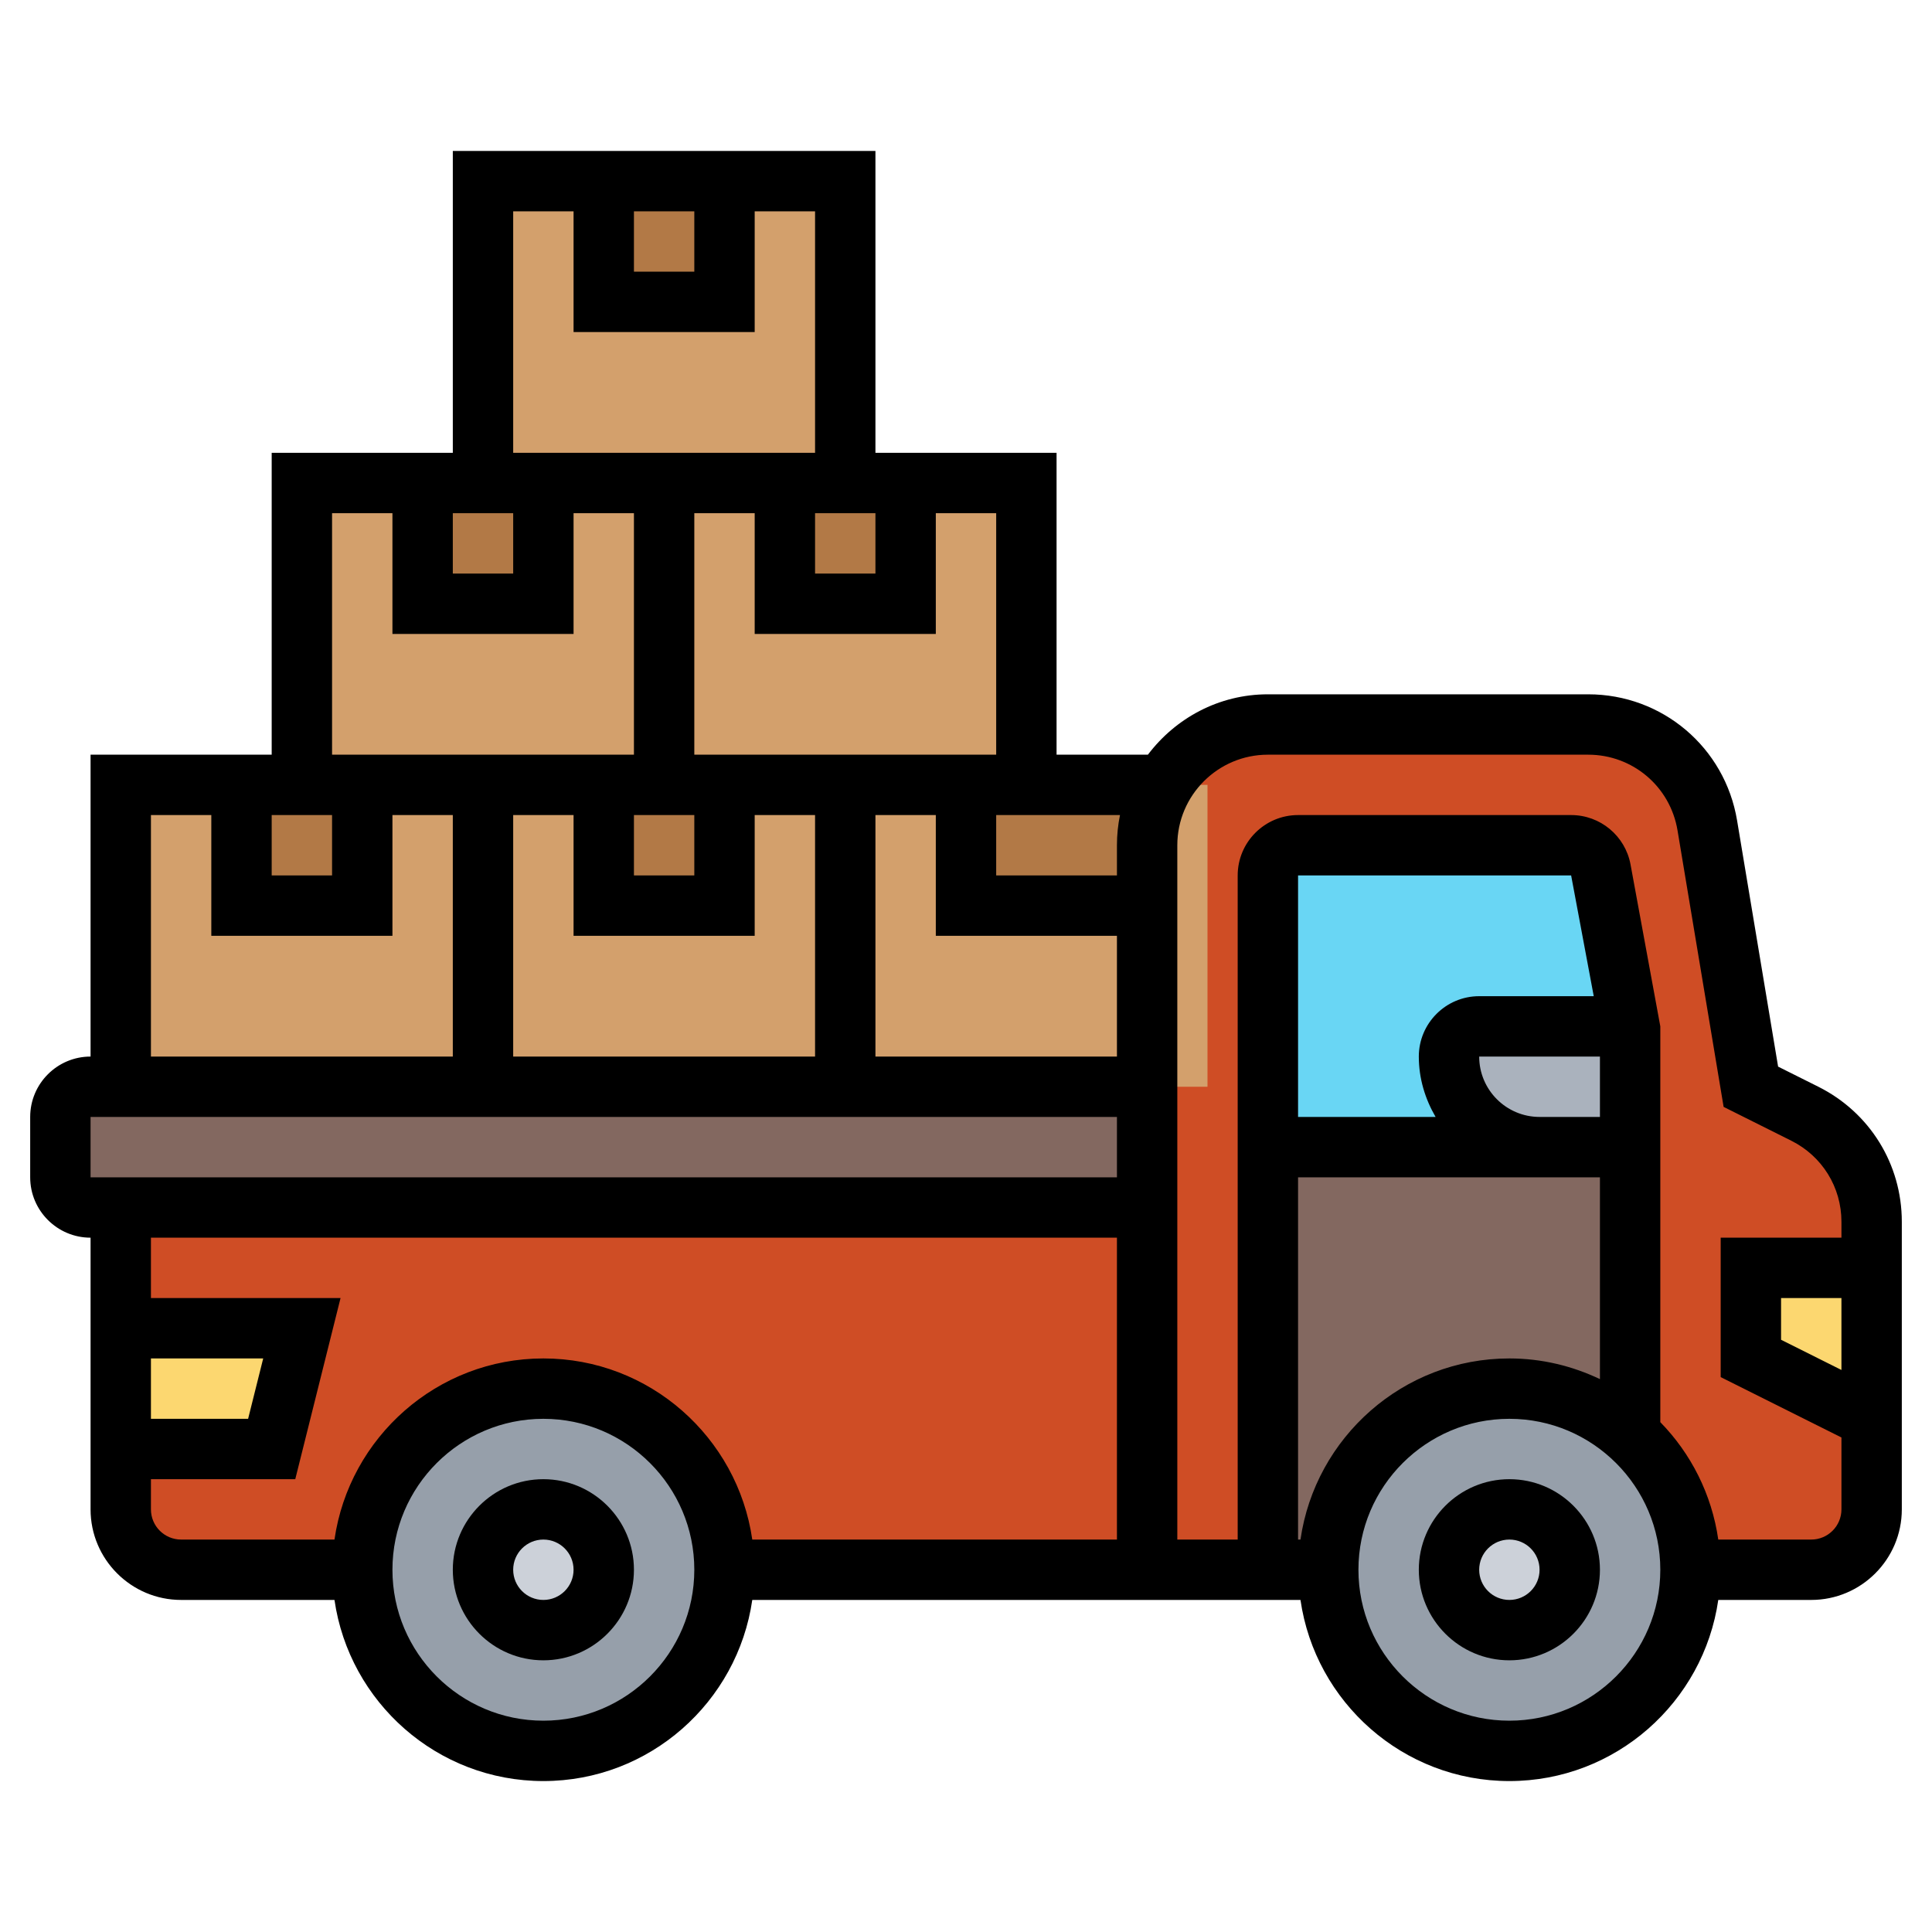 <?xml version="1.0"?>
<svg xmlns="http://www.w3.org/2000/svg" xmlns:xlink="http://www.w3.org/1999/xlink" xmlns:svgjs="http://svgjs.com/svgjs" version="1.1" width="512" height="512" x="0" y="0" viewBox="0 0 64 64" style="enable-background:new 0 0 512 512" xml:space="preserve" class=""><g><g xmlns="http://www.w3.org/2000/svg"><g><g><path d="m38 36v4h-34-1c-.55 0-1-.45-1-1v-2c0-.55.45-1 1-1h1 12 12z" fill="#836860" data-original="#fc6e51" style="" class=""/></g><g><path d="m38 40v12h-14c0-3.31-2.69-6-6-6s-6 2.69-6 6h-6c-1.1 0-2-.9-2-2v-2h5l1-4h-6v-4z" fill="#cf4d25" data-original="#ff826e" style="" class=""/></g><g><path d="m62 47v3c0 1.1-.9 2-2 2h-4c0-1.77-.77-3.37-2-4.47v-9.53-4l-.97-5.18c-.09-.48-.5-.82-.98-.82h-9.05c-.55 0-1 .45-1 1v9 14h-4v-12-4-6-2c0-.73.2-1.41.54-2 .69-1.2 1.98-2 3.46-2h10.61c1.96 0 3.63 1.41 3.95 3.34l1.44 8.66 1.79.89c1.35.68 2.21 2.07 2.21 3.58v1.53h-4v3z" fill="#cf4d25" data-original="#ff826e" style="" class=""/></g><g><path d="m54 38v9.53c-1.06-.95-2.46-1.53-4-1.53-3.31 0-6 2.69-6 6h-2v-14h9 1z" fill="#836860" data-original="#fc6e51" style="" class=""/></g><g><path d="m62 42v5l-4-2v-3z" fill="#fcd770" data-original="#fcd770" style="" class=""/></g><g><path d="m10 44-1 4h-5v-4z" fill="#fcd770" data-original="#fcd770" style="" class=""/></g><g><path d="m54 47.53c1.23 1.1 2 2.7 2 4.47 0 3.31-2.69 6-6 6s-6-2.69-6-6 2.69-6 6-6c1.54 0 2.94.58 4 1.53z" fill="#969faa" data-original="#969faa" style="" class=""/></g><g><path d="m18 46c3.31 0 6 2.69 6 6s-2.69 6-6 6-6-2.69-6-6 2.69-6 6-6z" fill="#969faa" data-original="#969faa" style="" class=""/></g><g><circle cx="50" cy="52" fill="#ccd1d9" r="2" data-original="#ccd1d9" style="" class=""/></g><g><circle cx="18" cy="52" fill="#ccd1d9" r="2" data-original="#ccd1d9" style="" class=""/></g><g><path d="m48 35c0 1.66 1.34 3 3 3h-9v-9c0-.55.45-1 1-1h9.05c.48 0 .89.34.98.82l.97 5.18h-5c-.55 0-1 .45-1 1z" fill="#69d6f4" data-original="#69d6f4" style="" class=""/></g><g><path d="m54 34v4h-2-1c-1.66 0-3-1.34-3-3 0-.55.45-1 1-1z" fill="#aab2bd" data-original="#aab2bd" style="" class=""/></g><g><path d="m4 26h12v10h-12z" fill="#d3a06c" data-original="#d3a06c" style="" class=""/></g><g><path d="m16 26h12v10h-12z" fill="#d3a06c" data-original="#d3a06c" style="" class=""/></g><g><path d="m28 26h12v10h-12z" fill="#d3a06c" data-original="#d3a06c" style="" class=""/></g><g><path d="m10 16h12v10h-12z" fill="#d3a06c" data-original="#d3a06c" style="" class=""/></g><g><path d="m22 16h12v10h-12z" fill="#d3a06c" data-original="#d3a06c" style="" class=""/></g><g><path d="m16 6h12v10h-12z" fill="#d3a06c" data-original="#d3a06c" style="" class=""/></g><g><path d="m20 6h4v4h-4z" fill="#b27946" data-original="#b27946" style="" class=""/></g><g><path d="m18 16v4h-4v-4h2z" fill="#b27946" data-original="#b27946" style="" class=""/></g><g><path d="m30 16v4h-4v-4h2z" fill="#b27946" data-original="#b27946" style="" class=""/></g><g><path d="m34 26h4.54c-.34.59-.54 1.27-.54 2v2h-6v-4z" fill="#b27946" data-original="#b27946" style="" class=""/></g><g><path d="m24 26v4h-4v-4h2z" fill="#b27946" data-original="#b27946" style="" class=""/></g><g><path d="m12 26v4h-4v-4h2z" fill="#b27946" data-original="#b27946" style="" class=""/></g></g><g><path d="m50 49c-1.654 0-3 1.346-3 3s1.346 3 3 3 3-1.346 3-3-1.346-3-3-3zm0 4c-.552 0-1-.448-1-1s.448-1 1-1 1 .448 1 1-.448 1-1 1z" fill="#000000" data-original="#000000" style="" class=""/><path d="m18 49c-1.654 0-3 1.346-3 3s1.346 3 3 3 3-1.346 3-3-1.346-3-3-3zm0 4c-.552 0-1-.448-1-1s.448-1 1-1 1 .448 1 1-.448 1-1 1z" fill="#000000" data-original="#000000" style="" class=""/><path d="m60.236 36-1.334-.667-1.359-8.154c-.403-2.422-2.478-4.179-4.932-4.179h-10.611c-1.627 0-3.061.793-3.974 2h-3.026v-10h-6v-10h-14v10h-6v10h-6v10c-1.103 0-2 .897-2 2v2c0 1.103.897 2 2 2v9c0 1.654 1.346 3 3 3h5.08c.488 3.386 3.401 6 6.92 6s6.432-2.614 6.92-6h18.16c.488 3.386 3.401 6 6.92 6s6.432-2.614 6.92-6h3.08c1.654 0 3-1.346 3-3v-9.528c0-1.906-1.059-3.618-2.764-4.472zm.764 9.382-2-1v-1.382h2zm-40-18.382h2v2h-2zm4 4v-4h2v8h-10v-8h2v4zm12 4h-8v-8h2v4h6zm0-7v1h-4v-2h4.101c-.066.323-.101.658-.101 1zm-4-3h-4-2-4v-8h2v4h6v-4h2zm-6-8h2v2h-2zm-6-10h2v2h-2zm-4 0h2v4h6v-4h2v8h-4-2-4zm-2 10h2v2h-2zm-4 0h2v4h6v-4h2v8h-4-2-4zm-2 10h2v2h-2zm-4 0h2v4h6v-4h2v8h-10zm-2 10h34v2h-34zm2 8h3.719l-.5 2h-3.219zm0 5v-1h4.781l1.5-6h-6.281v-2h32v10h-12.08c-.488-3.386-3.401-6-6.92-6s-6.432 2.614-6.92 6h-5.08c-.552 0-1-.448-1-1zm13 7c-2.757 0-5-2.243-5-5s2.243-5 5-5 5 2.243 5 5-2.243 5-5 5zm31-22h4v2h-1-1c-1.103 0-2-.897-2-2zm0-2c-1.103 0-2 .897-2 2 0 .732.212 1.409.556 2h-4.556v-8h9.046l.749 4zm-6 6h8 1 1v6.685c-.911-.434-1.926-.685-3-.685-3.519 0-6.432 2.614-6.92 6h-.08zm7 18c-2.757 0-5-2.243-5-5s2.243-5 5-5 5 2.243 5 5-2.243 5-5 5zm10-6h-3.08c-.216-1.502-.906-2.852-1.92-3.889v-13.111l-.987-5.366c-.176-.946-1.003-1.634-1.966-1.634h-9.047c-1.103 0-2 .897-2 2v22h-2v-23c0-1.654 1.346-3 3-3h10.611c1.473 0 2.717 1.055 2.959 2.507l1.527 9.16 2.244 1.122c1.023.512 1.659 1.54 1.659 2.683v.528h-4v4.618l4 2v2.382c0 .552-.448 1-1 1z" fill="#000000" data-original="#000000" style="" class=""/></g></g></g></svg>
